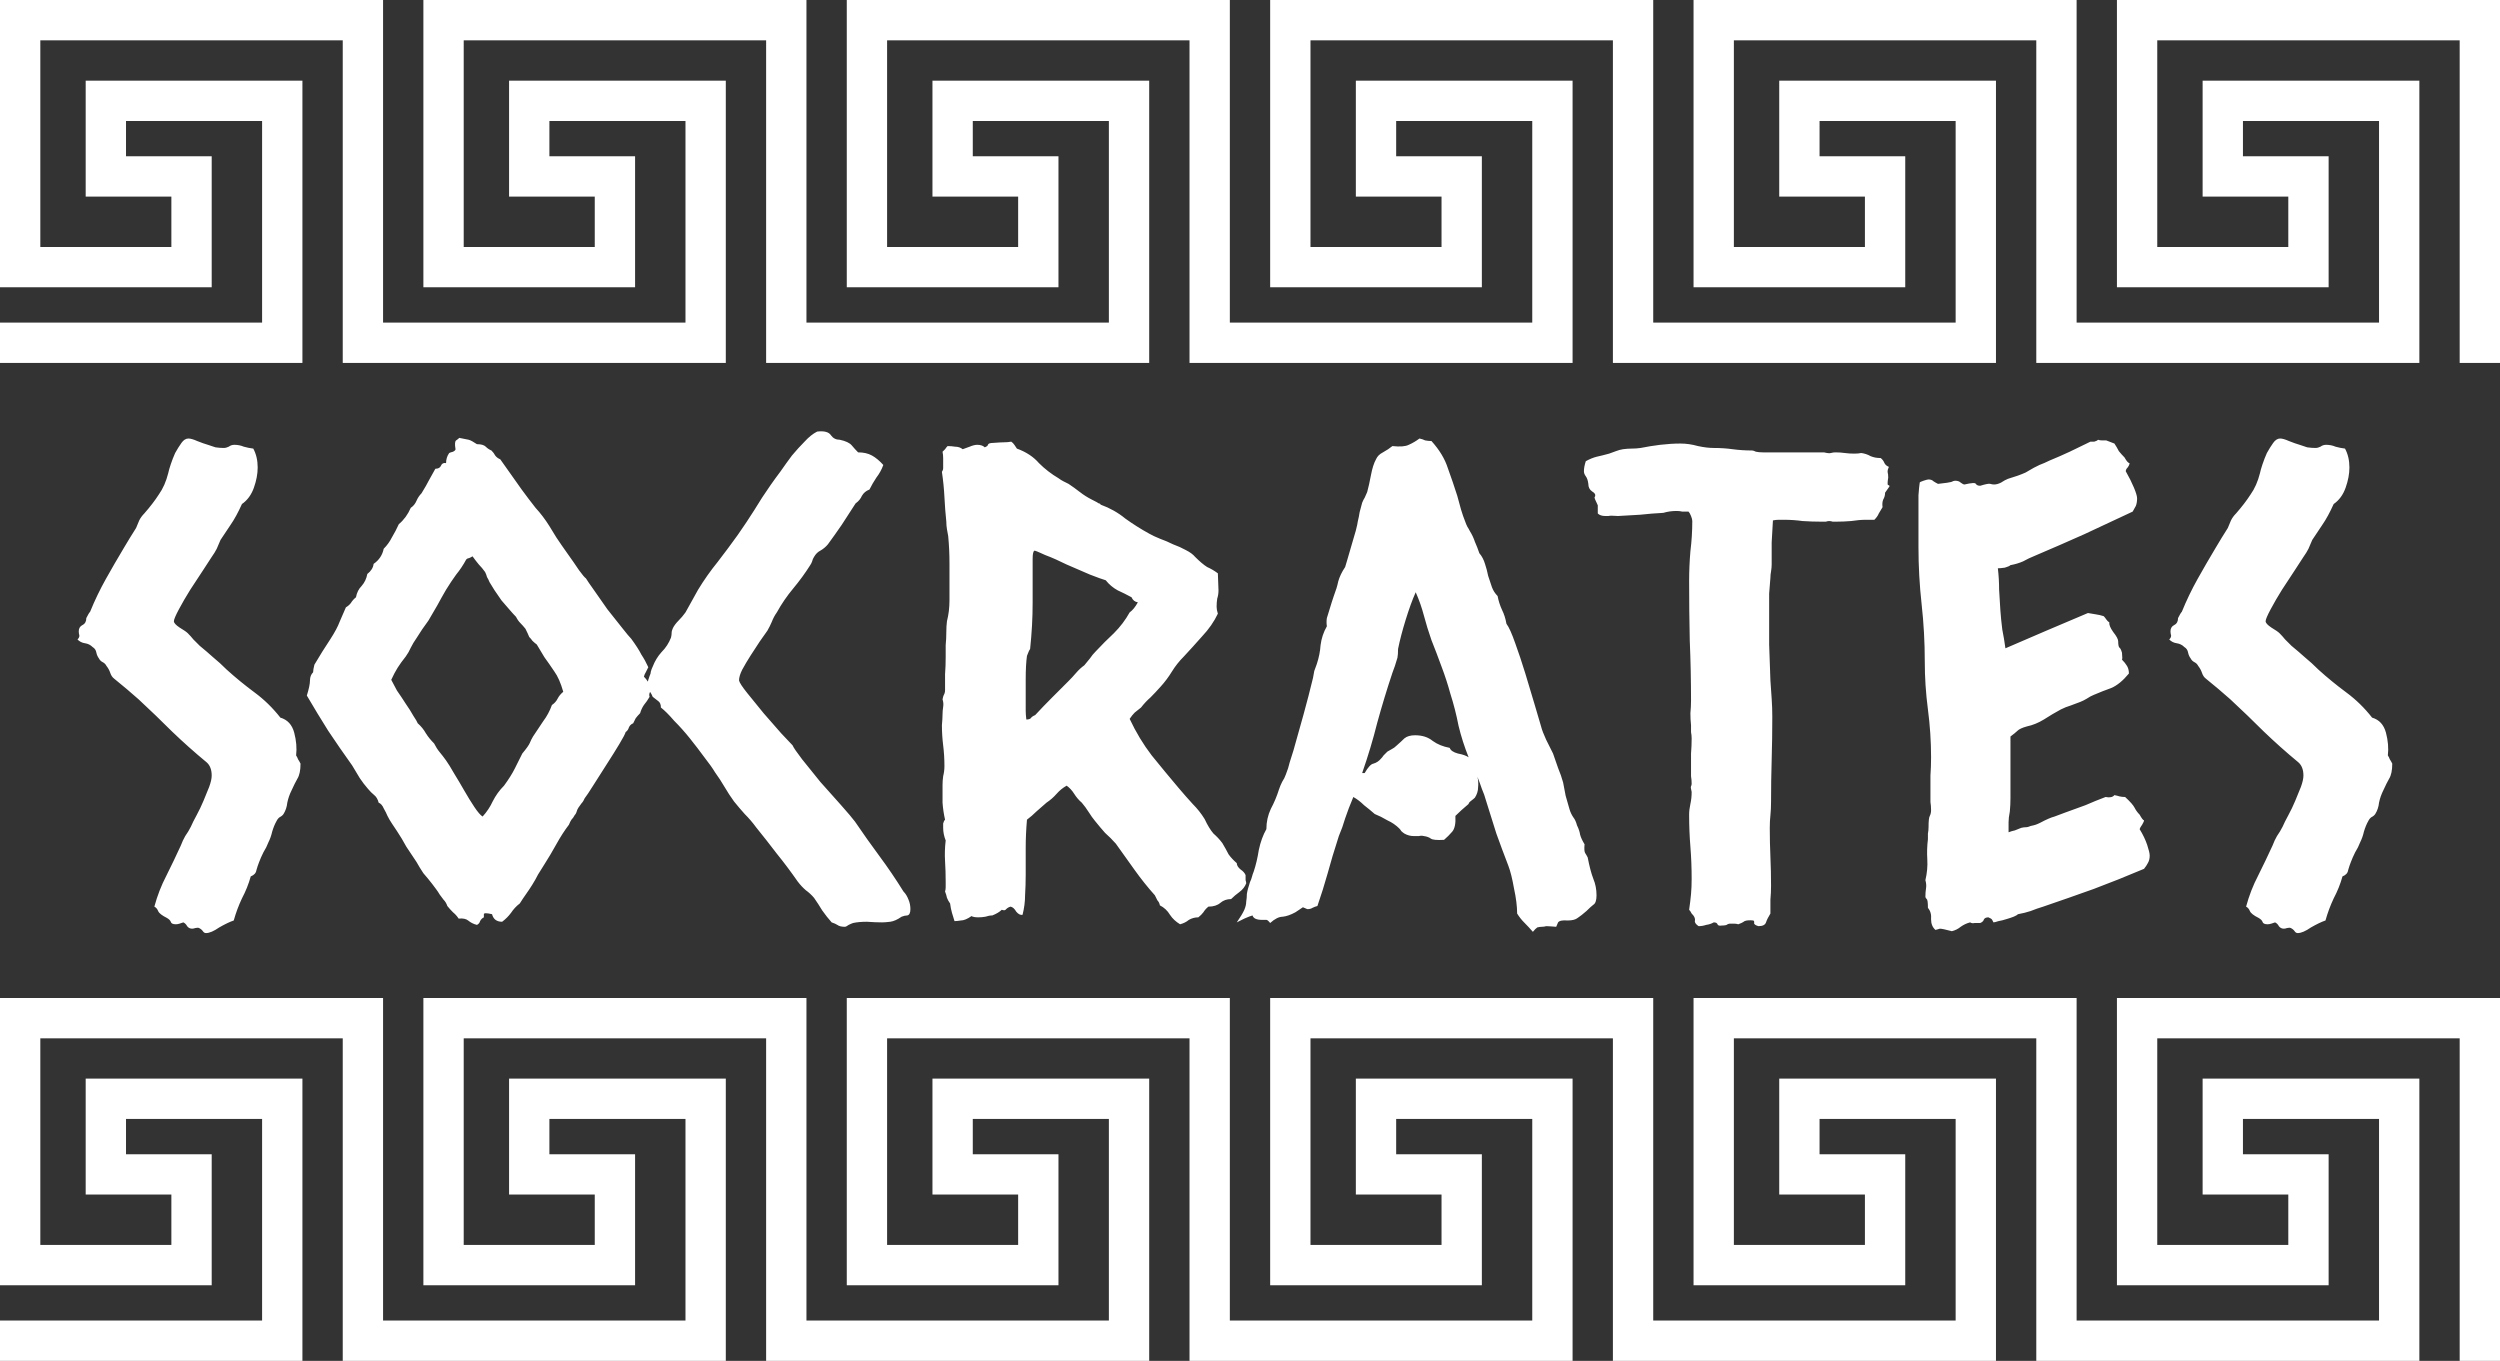 <svg width="248" height="135" viewBox="0 0 248 135" fill="none" xmlns="http://www.w3.org/2000/svg">
<rect x="0" y="0" width="248" height="135" fill="#333333" stroke="none"/>
<path fill-rule="evenodd" clip-rule="evenodd" d="M2 0H0V2V26.5V28.5H2H19H21V26.5V17.5V15.5H19H12.5V12H26V32H0V36H28H30V34V10V8H28H10.5H8.5V10V17.5V19.5H10.5H17V24.5H4V4H34V36H38H70H72V34V10V8H70H52.5H50.5V10V17.5V19.5H52.5H59V24.5H46V4H76V36H80H112H114V34V10V8H112H94.5H92.5V10V17.5V19.5H94.5H101V24.5H88V4H118V36H122H154H156V34V10V8H154H136.5H134.5V10V17.5V19.5H136.5H143V24.5H130V4H160V36H164H196H198V34V10V8H196H178.5H176.5V10V17.5V19.5H178.5H185V24.5H172V4H202V36H206H238H240V34V10V8H238H220.5H218.5V10V17.5V19.5H220.5H227V24.5H214V4H244V36H248V2V0H246H212H210V2V26.5V28.5H212H229H231V26.5V17.5V15.5H229H222.5V12H236V32H206V2V0H204H170H168V2V26.5V28.5H170H187H189V26.5V17.5V15.5H187H180.5V12H194V32H164V2V0H162H128H126V2V26.5V28.5H128H145H147V26.5V17.5V15.5H145H138.5V12H152V32H122V2V0H120H86H84V2V26.5V28.5H86H103H105V26.5V17.5V15.5H103H96.5V12H110V32H80V2V0H78H44H42V2V26.5V28.5H44H61H63V26.5V17.5V15.5H61H54.5V12H68V32H38V2V0H36H2ZM0 99H2H36H38V101V131H68V111H54.5V114.5H61H63V116.5V125.5V127.5H61H44H42V125.5V101V99H44H78H80V101V131H110V111H96.5V114.5H103H105V116.5V125.5V127.5H103H86H84V125.5V101V99H86H120H122V101V131H152V111H138.5V114.5H145H147V116.5V125.5V127.5H145H128H126V125.5V101V99H128H162H164V101V131H194V111H180.5V114.5H187H189V116.5V125.5V127.5H187H170H168V125.5V101V99H170H204H206V101V131H236V111H222.5V114.5H229H231V116.5V125.5V127.5H229H212H210V125.5V101V99H212H246H248V101V135H244V103H214V123.5H227V118.5H220.5H218.5V116.5V109V107H220.5H238H240V109V133V135H238H206H202V103H172V123.5H185V118.5H178.5H176.5V116.5V109V107H178.5H196H198V109V133V135H196H164H160V103H130V123.5H143V118.5H136.5H134.5V116.5V109V107H136.5H154H156V109V133V135H154H122H118V103H88V123.5H101V118.5H94.5H92.5V116.5V109V107H94.5H112H114V109V133V135H112H80H76V103H46V123.5H59V118.5H52.5H50.5V116.5V109V107H52.5H70H72V109V133V135H70H38H34V103H4V123.5H17V118.5H10.5H8.5V116.5V109V107H10.5H28H30V109V133V135H28H0V131H26V111H12.5V114.5H19H21V116.5V125.5V127.5H19H2H0V125.5V101V99ZM25.562 46.375C25.562 45.667 25.417 45.042 25.125 44.5C24.792 44.458 24.479 44.396 24.188 44.312C23.896 44.188 23.583 44.125 23.25 44.125C23.042 44.125 22.854 44.188 22.688 44.312C22.521 44.396 22.354 44.438 22.188 44.438C21.938 44.438 21.667 44.417 21.375 44.375L20.625 44.125C20.333 44.042 19.979 43.917 19.562 43.75C19.188 43.583 18.896 43.5 18.688 43.5C18.438 43.5 18.208 43.646 18 43.938C17.792 44.229 17.583 44.562 17.375 44.938C17.208 45.312 17.062 45.688 16.938 46.062C16.812 46.438 16.729 46.729 16.688 46.938C16.479 47.771 16.167 48.479 15.75 49.062C15.375 49.646 14.896 50.271 14.312 50.938C14.104 51.146 13.938 51.375 13.812 51.625C13.729 51.833 13.625 52.083 13.5 52.375L12.875 53.375C12.708 53.667 12.521 53.979 12.312 54.312C11.688 55.354 11.083 56.396 10.5 57.438C9.917 58.479 9.396 59.562 8.938 60.688C8.854 60.771 8.729 60.979 8.562 61.312C8.562 61.646 8.438 61.875 8.188 62C7.938 62.125 7.812 62.333 7.812 62.625C7.812 62.75 7.833 62.896 7.875 63.062C7.875 63.188 7.812 63.312 7.688 63.438C7.896 63.646 8.146 63.771 8.438 63.812C8.729 63.854 8.979 63.979 9.188 64.188C9.396 64.312 9.521 64.5 9.562 64.75C9.604 64.958 9.688 65.146 9.812 65.312C9.896 65.479 10.021 65.604 10.188 65.688C10.354 65.771 10.479 65.896 10.562 66.062C10.729 66.271 10.854 66.5 10.938 66.75C11.021 67 11.146 67.188 11.312 67.312C12.188 68.021 13 68.708 13.75 69.375C14.917 70.458 16.021 71.521 17.062 72.562C18.146 73.604 19.292 74.625 20.5 75.625C20.833 75.917 21 76.354 21 76.938C21 77.229 20.917 77.604 20.75 78.062C20.583 78.479 20.396 78.938 20.188 79.438C19.979 79.938 19.75 80.417 19.5 80.875C19.25 81.333 19.062 81.708 18.938 82C18.771 82.333 18.583 82.646 18.375 82.938C18.208 83.229 18.062 83.542 17.938 83.875C17.479 84.875 17 85.875 16.5 86.875C16 87.833 15.604 88.854 15.312 89.938C15.479 90.021 15.604 90.167 15.688 90.375C15.771 90.583 16.062 90.812 16.562 91.062C16.771 91.188 16.896 91.312 16.938 91.438C16.979 91.604 17.146 91.688 17.438 91.688C17.562 91.688 17.688 91.667 17.812 91.625L18.188 91.5C18.354 91.583 18.479 91.708 18.562 91.875C18.688 92.042 18.854 92.125 19.062 92.125C19.146 92.125 19.25 92.104 19.375 92.062C19.542 92.021 19.667 92.021 19.75 92.062C19.917 92.146 20.042 92.25 20.125 92.375C20.208 92.5 20.312 92.562 20.438 92.562C20.771 92.562 21.208 92.375 21.75 92C22.333 91.667 22.812 91.438 23.188 91.312C23.396 90.562 23.667 89.833 24 89.125C24.375 88.417 24.667 87.688 24.875 86.938C25.208 86.812 25.396 86.604 25.438 86.312C25.521 86.021 25.604 85.771 25.688 85.562C25.812 85.229 25.958 84.896 26.125 84.562C26.333 84.229 26.5 83.896 26.625 83.562C26.792 83.229 26.917 82.875 27 82.5C27.125 82.083 27.271 81.729 27.438 81.438C27.521 81.271 27.625 81.146 27.75 81.062C27.917 80.979 28.042 80.875 28.125 80.75C28.333 80.417 28.458 80.042 28.5 79.625C28.583 79.208 28.729 78.792 28.938 78.375C29.146 77.917 29.333 77.542 29.5 77.25C29.708 76.917 29.812 76.417 29.812 75.75C29.729 75.583 29.646 75.438 29.562 75.312C29.521 75.188 29.458 75.062 29.375 74.938C29.458 74.229 29.396 73.479 29.188 72.688C28.979 71.896 28.521 71.396 27.812 71.188C27.062 70.229 26.208 69.396 25.25 68.688C24.292 67.979 23.375 67.229 22.5 66.438C22.042 65.979 21.583 65.562 21.125 65.188C20.708 64.812 20.271 64.438 19.812 64.062L19.188 63.438C19.021 63.229 18.833 63.021 18.625 62.812C18.5 62.688 18.229 62.5 17.812 62.25C17.438 62 17.25 61.792 17.25 61.625C17.25 61.458 17.417 61.062 17.75 60.438C18.083 59.812 18.458 59.167 18.875 58.5C19.333 57.792 19.771 57.125 20.188 56.5C20.604 55.875 20.875 55.458 21 55.25C21.208 54.958 21.375 54.688 21.5 54.438L21.875 53.562L22.875 52.062C23.25 51.521 23.625 50.833 24 50C24.542 49.625 24.938 49.083 25.188 48.375C25.438 47.667 25.562 47 25.562 46.375ZM63.875 67.125C63.917 66.958 63.979 66.812 64.062 66.688L64.312 66.188C64.104 65.729 63.875 65.312 63.625 64.938C63.417 64.521 63.083 64 62.625 63.375C62.458 63.208 62.146 62.833 61.688 62.25C61.229 61.667 60.75 61.062 60.25 60.438C59.792 59.771 59.354 59.146 58.938 58.562C58.521 57.979 58.25 57.583 58.125 57.375C58 57.292 57.771 57.021 57.438 56.562C57.104 56.062 56.729 55.521 56.312 54.938C55.896 54.354 55.521 53.812 55.188 53.312C54.854 52.771 54.625 52.396 54.5 52.188C54.083 51.521 53.625 50.917 53.125 50.375C52.667 49.792 52.208 49.188 51.75 48.562C51.417 48.104 51.062 47.604 50.688 47.062C50.312 46.521 49.958 46.021 49.625 45.562C49.417 45.479 49.25 45.354 49.125 45.188C49.042 45.021 48.917 44.854 48.75 44.688C48.542 44.604 48.354 44.479 48.188 44.312C48.021 44.146 47.729 44.062 47.312 44.062C46.938 43.812 46.667 43.667 46.5 43.625C46.333 43.583 46.021 43.521 45.562 43.438C45.479 43.521 45.375 43.604 45.25 43.688C45.125 43.771 45.104 44.062 45.188 44.562C45.188 44.646 45.104 44.729 44.938 44.812C44.771 44.854 44.646 44.896 44.562 44.938C44.354 45.229 44.25 45.562 44.25 45.938C44 45.896 43.833 45.979 43.75 46.188C43.667 46.396 43.479 46.5 43.188 46.5L42.562 47.625C42.396 47.958 42.146 48.396 41.812 48.938C41.604 49.146 41.438 49.396 41.312 49.688C41.188 49.979 41 50.208 40.75 50.375C40.458 51.042 40.062 51.583 39.562 52C39.354 52.458 39.125 52.896 38.875 53.312C38.667 53.729 38.396 54.104 38.062 54.438C37.938 55.062 37.604 55.562 37.062 55.938C37.021 56.312 36.812 56.646 36.438 56.938C36.354 57.396 36.167 57.792 35.875 58.125C35.583 58.417 35.396 58.792 35.312 59.25C35.104 59.417 34.938 59.604 34.812 59.812C34.688 59.979 34.521 60.125 34.312 60.25C34.104 60.75 33.896 61.229 33.688 61.688C33.521 62.146 33.208 62.729 32.75 63.438C32.25 64.188 31.729 65.021 31.188 65.938C31.104 66.271 31.062 66.521 31.062 66.688C30.854 66.896 30.75 67.167 30.75 67.5C30.75 67.833 30.646 68.333 30.438 69C31.146 70.208 31.854 71.375 32.562 72.5C33.312 73.625 34.104 74.771 34.938 75.938L35.688 77.188C35.938 77.562 36.208 77.917 36.5 78.25C36.708 78.5 36.917 78.708 37.125 78.875C37.333 79.042 37.479 79.292 37.562 79.625C37.771 79.708 37.938 79.896 38.062 80.188C38.229 80.479 38.354 80.729 38.438 80.938C38.562 81.188 38.708 81.438 38.875 81.688L39.375 82.438C39.708 82.938 40.021 83.458 40.312 84L41.312 85.5C41.521 85.875 41.75 86.25 42 86.625C42.292 86.958 42.583 87.312 42.875 87.688L43.25 88.188C43.375 88.354 43.5 88.542 43.625 88.75L44 89.25C44.167 89.417 44.292 89.625 44.375 89.875C44.542 90.083 44.729 90.292 44.938 90.5C45.146 90.667 45.333 90.875 45.5 91.125C45.917 91.083 46.229 91.146 46.438 91.312C46.688 91.521 46.979 91.667 47.312 91.75C47.479 91.667 47.583 91.542 47.625 91.375C47.708 91.208 47.833 91.083 48 91V90.688C48 90.562 48.271 90.562 48.812 90.688C48.938 91.188 49.271 91.438 49.812 91.438C50.146 91.188 50.438 90.896 50.688 90.562C50.938 90.188 51.229 89.875 51.562 89.625C51.771 89.292 51.979 88.979 52.188 88.688C52.396 88.396 52.604 88.083 52.812 87.75C53.021 87.417 53.208 87.083 53.375 86.75L54 85.75C54.375 85.167 54.771 84.5 55.188 83.75C55.604 83 56.021 82.354 56.438 81.812C56.521 81.604 56.604 81.438 56.688 81.312C56.812 81.188 56.917 81.042 57 80.875C57.083 80.792 57.146 80.688 57.188 80.562C57.229 80.396 57.292 80.25 57.375 80.125C57.5 79.958 57.604 79.812 57.688 79.688C57.812 79.562 57.917 79.396 58 79.188C58.167 78.979 58.458 78.542 58.875 77.875C59.292 77.208 59.729 76.521 60.188 75.812C60.646 75.104 61.062 74.438 61.438 73.812C61.812 73.188 62.021 72.792 62.062 72.625C62.229 72.5 62.333 72.354 62.375 72.188C62.458 71.979 62.604 71.833 62.812 71.75L63.062 71.25C63.188 71.083 63.333 70.917 63.5 70.75C63.583 70.458 63.708 70.188 63.875 69.938C64.083 69.688 64.271 69.417 64.438 69.125C64.396 69 64.396 68.875 64.438 68.75C64.457 68.711 64.474 68.672 64.489 68.634C64.591 68.782 64.678 68.946 64.75 69.125C64.958 69.292 65.146 69.438 65.312 69.562C65.479 69.688 65.562 69.896 65.562 70.188C65.938 70.479 66.375 70.917 66.875 71.5C67.417 72.042 67.938 72.625 68.438 73.25C68.938 73.875 69.417 74.5 69.875 75.125C70.333 75.708 70.688 76.208 70.938 76.625C71.271 77.083 71.583 77.562 71.875 78.062C72.167 78.562 72.479 79.042 72.812 79.5C73.146 79.917 73.5 80.333 73.875 80.75C74.292 81.167 74.667 81.604 75 82.062C75.708 82.938 76.396 83.812 77.062 84.688C77.771 85.562 78.458 86.479 79.125 87.438C79.375 87.771 79.646 88.062 79.938 88.312C80.229 88.521 80.5 88.771 80.75 89.062C81.042 89.479 81.312 89.896 81.562 90.312C81.854 90.729 82.167 91.125 82.5 91.5C82.75 91.583 82.938 91.667 83.062 91.75C83.229 91.875 83.479 91.938 83.812 91.938C83.896 91.938 84.021 91.875 84.188 91.75C84.354 91.667 84.5 91.604 84.625 91.562C85 91.479 85.458 91.438 86 91.438C86.542 91.479 87.042 91.5 87.5 91.5C87.708 91.5 87.979 91.479 88.312 91.438C88.646 91.396 89.021 91.229 89.438 90.938C89.646 90.854 89.833 90.812 90 90.812C90.208 90.771 90.312 90.562 90.312 90.188C90.312 89.854 90.25 89.542 90.125 89.25C90 88.917 89.833 88.646 89.625 88.438C88.875 87.229 88.083 86.062 87.25 84.938C86.417 83.812 85.604 82.667 84.812 81.5C84.562 81.167 84.104 80.625 83.438 79.875C82.771 79.125 82.083 78.354 81.375 77.562C80.708 76.729 80.104 75.979 79.562 75.312C79.021 74.604 78.708 74.146 78.625 73.938C78.458 73.771 78.083 73.375 77.5 72.75C76.958 72.125 76.375 71.458 75.75 70.75C75.167 70.042 74.625 69.375 74.125 68.75C73.625 68.125 73.354 67.708 73.312 67.5C73.312 67.208 73.417 66.854 73.625 66.438C73.875 65.979 74.146 65.521 74.438 65.062C74.771 64.562 75.083 64.083 75.375 63.625C75.708 63.167 75.958 62.812 76.125 62.562C76.292 62.271 76.438 61.979 76.562 61.688C76.688 61.354 76.854 61.042 77.062 60.75C77.521 59.917 78.062 59.125 78.688 58.375C79.312 57.625 79.875 56.854 80.375 56.062C80.458 55.938 80.521 55.812 80.562 55.688C80.604 55.521 80.667 55.375 80.75 55.25C80.917 54.958 81.125 54.75 81.375 54.625C81.667 54.458 81.917 54.25 82.125 54C82.583 53.375 83.042 52.729 83.5 52.062L84.875 49.938C85.167 49.729 85.375 49.479 85.5 49.188C85.667 48.896 85.917 48.688 86.25 48.562C86.458 48.146 86.688 47.75 86.938 47.375C87.229 47 87.458 46.583 87.625 46.125C87.25 45.708 86.875 45.396 86.5 45.188C86.125 44.979 85.667 44.875 85.125 44.875C84.917 44.667 84.708 44.438 84.5 44.188C84.292 43.938 83.896 43.75 83.312 43.625C82.938 43.625 82.646 43.479 82.438 43.188C82.229 42.854 81.771 42.729 81.062 42.812C80.646 43.021 80.229 43.354 79.812 43.812C79.396 44.229 78.979 44.688 78.562 45.188C78.188 45.688 77.812 46.208 77.438 46.75C77.062 47.25 76.729 47.708 76.438 48.125C75.854 48.958 75.312 49.792 74.812 50.625C74.312 51.417 73.771 52.229 73.188 53.062C72.562 53.938 71.896 54.833 71.188 55.75C70.479 56.625 69.833 57.542 69.25 58.5L68.625 59.625L68 60.75C67.792 61.042 67.562 61.312 67.312 61.562C67.062 61.812 66.875 62.062 66.75 62.312C66.667 62.479 66.625 62.646 66.625 62.812C66.625 62.938 66.604 63.083 66.562 63.25C66.354 63.792 66.042 64.271 65.625 64.688C65.25 65.104 64.958 65.583 64.75 66.125C64.667 66.292 64.604 66.458 64.562 66.625C64.562 66.75 64.521 66.896 64.438 67.062L64.312 67.438C64.294 67.493 64.279 67.553 64.269 67.617C64.154 67.437 64.023 67.273 63.875 67.125ZM51.062 76.25C50.812 76.75 50.458 77.312 50 77.938C49.542 78.396 49.167 78.917 48.875 79.5C48.625 80.042 48.292 80.542 47.875 81C47.667 80.875 47.396 80.562 47.062 80.062C46.729 79.562 46.396 79.021 46.062 78.438C45.729 77.854 45.396 77.292 45.062 76.75C44.729 76.167 44.458 75.729 44.25 75.438C44.042 75.146 43.833 74.875 43.625 74.625C43.417 74.375 43.229 74.083 43.062 73.75C42.729 73.417 42.458 73.083 42.25 72.75C42.042 72.375 41.771 72.042 41.438 71.75C41.396 71.625 41.25 71.375 41 71C40.792 70.625 40.542 70.229 40.25 69.812C39.958 69.354 39.667 68.917 39.375 68.5C39.125 68.042 38.938 67.688 38.812 67.438C39.021 66.979 39.229 66.583 39.438 66.25C39.646 65.917 39.917 65.542 40.25 65.125C40.458 64.833 40.625 64.542 40.75 64.25C40.917 63.917 41.104 63.604 41.312 63.312C41.521 62.979 41.708 62.688 41.875 62.438L42.5 61.562L43.375 60.062C43.667 59.521 43.958 59 44.25 58.5C44.583 57.958 44.917 57.458 45.25 57C45.625 56.542 45.958 56.042 46.25 55.5C46.333 55.417 46.417 55.375 46.5 55.375C46.625 55.333 46.75 55.271 46.875 55.188C47.083 55.479 47.292 55.75 47.5 56C47.708 56.208 47.917 56.458 48.125 56.75C48.208 56.917 48.271 57.083 48.312 57.25C48.396 57.375 48.479 57.542 48.562 57.75C48.688 57.958 48.854 58.229 49.062 58.562C49.271 58.854 49.5 59.188 49.75 59.562C50.042 59.896 50.312 60.208 50.562 60.5C50.812 60.792 51.021 61.021 51.188 61.188C51.312 61.438 51.458 61.646 51.625 61.812C51.792 61.979 51.958 62.167 52.125 62.375C52.292 62.708 52.417 62.979 52.5 63.188C52.625 63.312 52.729 63.438 52.812 63.562C52.938 63.688 53.083 63.812 53.25 63.938L53.625 64.562L54 65.188C54.333 65.646 54.667 66.125 55 66.625C55.333 67.083 55.625 67.75 55.875 68.625C55.625 68.833 55.438 69.062 55.312 69.312C55.188 69.562 55 69.771 54.75 69.938C54.542 70.521 54.25 71.062 53.875 71.562L52.875 73.062C52.75 73.271 52.646 73.479 52.562 73.688C52.479 73.896 52.229 74.25 51.812 74.75L51.062 76.25ZM119.25 63.125C119.917 62.417 120.438 61.667 120.812 60.875C120.729 60.625 120.688 60.396 120.688 60.188C120.688 59.896 120.708 59.625 120.75 59.375C120.833 59.125 120.875 58.854 120.875 58.562L120.812 56.875C120.479 56.625 120.125 56.417 119.75 56.25C119.417 56.042 119.021 55.708 118.562 55.25C118.354 55 118.042 54.771 117.625 54.562C117.25 54.354 116.833 54.167 116.375 54C115.958 53.792 115.521 53.604 115.062 53.438C114.646 53.271 114.292 53.104 114 52.938C113.167 52.479 112.375 51.979 111.625 51.438C110.917 50.854 110.104 50.396 109.188 50.062C109.146 49.979 109.083 49.938 109 49.938C108.958 49.896 108.729 49.771 108.312 49.562C107.896 49.354 107.5 49.104 107.125 48.812C106.75 48.521 106.375 48.25 106 48L105.5 47.75C105.333 47.667 105.167 47.562 105 47.438C104.292 47.021 103.646 46.521 103.062 45.938C102.521 45.312 101.792 44.833 100.875 44.5L100.625 44.125C100.542 44 100.438 43.896 100.312 43.812C100.104 43.854 99.875 43.875 99.625 43.875C99.417 43.875 99.042 43.896 98.5 43.938C98.208 43.938 98.042 44 98 44.125C98 44.208 97.896 44.292 97.688 44.375C97.521 44.208 97.271 44.125 96.938 44.125C96.729 44.125 96.479 44.188 96.188 44.312C95.938 44.396 95.708 44.479 95.5 44.562C95.292 44.396 95.042 44.312 94.75 44.312C94.5 44.271 94.25 44.25 94 44.25C93.917 44.333 93.833 44.438 93.75 44.562L93.5 44.812C93.542 45.021 93.562 45.229 93.562 45.438V46V46.438C93.562 46.562 93.521 46.688 93.438 46.812C93.562 47.646 93.646 48.479 93.688 49.312C93.729 50.146 93.792 50.958 93.875 51.75C93.875 52 93.896 52.25 93.938 52.5C93.979 52.75 94.021 52.979 94.062 53.188C94.146 54.062 94.188 54.958 94.188 55.875V58.5V59.562C94.188 59.896 94.167 60.25 94.125 60.625C94.083 60.958 94.021 61.292 93.938 61.625C93.896 61.958 93.875 62.312 93.875 62.688C93.875 63.146 93.854 63.583 93.812 64V65.188C93.812 65.771 93.792 66.333 93.75 66.875V68.438C93.75 68.646 93.708 68.812 93.625 68.938C93.583 69.021 93.542 69.167 93.5 69.375C93.583 69.625 93.604 69.875 93.562 70.125C93.521 70.375 93.5 70.625 93.5 70.875C93.5 71.125 93.479 71.479 93.438 71.938C93.438 72.604 93.479 73.271 93.562 73.938C93.646 74.604 93.688 75.292 93.688 76C93.688 76.333 93.646 76.667 93.562 77C93.521 77.292 93.5 77.583 93.5 77.875V79.625C93.542 80.208 93.625 80.771 93.75 81.312C93.667 81.396 93.604 81.521 93.562 81.688V82.125C93.562 82.333 93.583 82.542 93.625 82.75C93.667 82.958 93.729 83.167 93.812 83.375C93.729 84.083 93.708 84.771 93.75 85.438C93.792 86.104 93.812 86.792 93.812 87.5V88C93.812 88.167 93.792 88.312 93.75 88.438C93.833 88.646 93.896 88.854 93.938 89.062C94.021 89.271 94.125 89.458 94.25 89.625C94.292 89.958 94.354 90.271 94.438 90.562C94.521 90.812 94.604 91.083 94.688 91.375C94.854 91.375 95.062 91.354 95.312 91.312C95.604 91.312 95.958 91.167 96.375 90.875C96.5 90.958 96.729 91 97.062 91C97.271 91 97.5 90.979 97.75 90.938C98 90.854 98.229 90.812 98.438 90.812C98.854 90.646 99.167 90.458 99.375 90.25C99.583 90.333 99.729 90.312 99.812 90.188C99.938 90.062 100.083 89.979 100.25 89.938C100.458 89.979 100.646 90.146 100.812 90.438C101.021 90.688 101.229 90.792 101.438 90.75C101.604 90.083 101.688 89.438 101.688 88.812C101.729 88.146 101.75 87.458 101.75 86.75V84.125C101.75 83.208 101.792 82.271 101.875 81.312C102.208 81.062 102.521 80.792 102.812 80.5L103.812 79.625C104.188 79.375 104.521 79.083 104.812 78.75C105.104 78.417 105.438 78.146 105.812 77.938C106.104 78.146 106.354 78.417 106.562 78.75C106.771 79.083 107.021 79.375 107.312 79.625C107.562 79.917 107.792 80.229 108 80.562C108.208 80.896 108.417 81.188 108.625 81.438C108.958 81.854 109.292 82.25 109.625 82.625C110 82.958 110.354 83.312 110.688 83.688L112.562 86.312C113.188 87.188 113.854 88.021 114.562 88.812L114.812 89.312C114.938 89.438 115.021 89.604 115.062 89.812C115.479 90.021 115.812 90.333 116.062 90.75C116.312 91.125 116.646 91.438 117.062 91.688C117.396 91.604 117.688 91.458 117.938 91.25C118.229 91.083 118.542 91 118.875 91C119.083 90.833 119.25 90.667 119.375 90.5C119.5 90.292 119.667 90.104 119.875 89.938C120.375 89.938 120.771 89.812 121.062 89.562C121.354 89.312 121.708 89.188 122.125 89.188C122.375 88.938 122.646 88.708 122.938 88.5C123.271 88.25 123.5 87.958 123.625 87.625C123.625 87.542 123.604 87.438 123.562 87.312V86.812C123.479 86.604 123.312 86.417 123.062 86.25C122.812 86.042 122.688 85.833 122.688 85.625C122.354 85.333 122.083 85.042 121.875 84.75C121.708 84.417 121.5 84.042 121.25 83.625C121 83.292 120.708 82.979 120.375 82.688C120.083 82.354 119.792 81.875 119.5 81.25C119.167 80.708 118.771 80.208 118.312 79.75C117.854 79.25 117.396 78.729 116.938 78.188C116.021 77.104 115.125 76.021 114.25 74.938C113.417 73.854 112.688 72.646 112.062 71.312C112.229 71.062 112.396 70.854 112.562 70.688L113.188 70.188C113.479 69.812 113.792 69.479 114.125 69.188C114.458 68.854 114.792 68.5 115.125 68.125C115.542 67.667 115.917 67.167 116.25 66.625C116.583 66.083 116.979 65.583 117.438 65.125C118.021 64.5 118.625 63.833 119.25 63.125ZM110.875 58.562C111.333 58.771 111.792 59 112.25 59.25C112.375 59.542 112.583 59.708 112.875 59.75C112.625 60.208 112.354 60.542 112.062 60.75C111.646 61.5 111.125 62.188 110.5 62.812C109.875 63.396 109.271 64 108.688 64.625C108.479 64.833 108.292 65.062 108.125 65.312C107.958 65.521 107.771 65.75 107.562 66C107.271 66.208 107 66.458 106.75 66.75C106.5 67.042 106.25 67.312 106 67.562L104.312 69.25C103.771 69.792 103.229 70.354 102.688 70.938C102.479 71.021 102.333 71.125 102.25 71.25C102.167 71.333 102.021 71.375 101.812 71.375C101.771 71.042 101.75 70.75 101.75 70.5V69.688V67.375C101.75 66.417 101.792 65.646 101.875 65.062C101.917 64.938 101.958 64.833 102 64.75C102.042 64.625 102.104 64.5 102.188 64.375C102.271 63.583 102.333 62.812 102.375 62.062C102.417 61.312 102.438 60.542 102.438 59.75V58.75V57.062V55.438C102.438 54.938 102.5 54.667 102.625 54.625C102.708 54.625 103.062 54.771 103.688 55.062C104.354 55.312 105.062 55.625 105.812 56C106.604 56.333 107.375 56.667 108.125 57C108.875 57.292 109.396 57.479 109.688 57.562C110.021 57.979 110.417 58.312 110.875 58.562ZM128.875 90.25L129.25 90L129.688 90.188C129.896 90.188 130.062 90.146 130.188 90.062C130.354 89.979 130.521 89.917 130.688 89.875C131.062 88.792 131.396 87.729 131.688 86.688C131.979 85.604 132.354 84.354 132.812 82.938C133.062 82.354 133.271 81.771 133.438 81.188C133.646 80.562 133.917 79.854 134.25 79.062C134.625 79.271 134.979 79.542 135.312 79.875C135.688 80.167 136.042 80.458 136.375 80.75C136.792 80.917 137.208 81.125 137.625 81.375C138.083 81.583 138.479 81.854 138.812 82.188C138.896 82.271 138.958 82.354 139 82.438C139.083 82.521 139.188 82.604 139.312 82.688C139.604 82.854 139.917 82.938 140.25 82.938H140.75C140.917 82.896 141.083 82.896 141.25 82.938C141.542 82.979 141.771 83.062 141.938 83.188C142.104 83.312 142.542 83.354 143.25 83.312C143.542 83.062 143.812 82.792 144.062 82.5C144.312 82.208 144.417 81.688 144.375 80.938C144.75 80.562 145.188 80.167 145.688 79.75C145.688 79.667 145.771 79.562 145.938 79.438C146.104 79.312 146.229 79.208 146.312 79.125C146.521 78.792 146.625 78.458 146.625 78.125C146.667 77.75 146.646 77.396 146.562 77.062C146.729 77.479 146.875 77.875 147 78.25C147.167 78.625 147.312 79.042 147.438 79.5C147.771 80.583 148.104 81.646 148.438 82.688C148.812 83.729 149.208 84.792 149.625 85.875C149.833 86.417 150.021 87.167 150.188 88.125C150.396 89.083 150.5 89.917 150.5 90.625C150.708 90.958 150.938 91.25 151.188 91.5C151.479 91.792 151.771 92.104 152.062 92.438C152.229 92.229 152.375 92.083 152.5 92C152.667 91.958 152.812 91.938 152.938 91.938C153.104 91.938 153.25 91.917 153.375 91.875C153.542 91.875 153.875 91.896 154.375 91.938C154.417 91.854 154.479 91.708 154.562 91.5C154.688 91.333 155 91.271 155.5 91.312C155.958 91.312 156.292 91.229 156.5 91.062C156.75 90.896 157.042 90.667 157.375 90.375C157.667 90.083 157.896 89.875 158.062 89.75C158.271 89.625 158.375 89.312 158.375 88.812C158.375 88.229 158.271 87.688 158.062 87.188C157.854 86.646 157.667 85.938 157.5 85.062C157.417 84.896 157.333 84.75 157.25 84.625C157.167 84.5 157.146 84.208 157.188 83.75C156.979 83.417 156.833 83.104 156.75 82.812C156.708 82.521 156.604 82.208 156.438 81.875C156.354 81.542 156.229 81.271 156.062 81.062C155.896 80.812 155.771 80.542 155.688 80.25C155.562 79.792 155.438 79.354 155.312 78.938C155.229 78.521 155.146 78.083 155.062 77.625C154.938 77.167 154.771 76.688 154.562 76.188C154.396 75.688 154.229 75.208 154.062 74.75L153.375 73.375C153.125 72.833 152.958 72.396 152.875 72.062C152.75 71.646 152.542 70.938 152.25 69.938C151.958 68.938 151.646 67.896 151.312 66.812C150.979 65.729 150.646 64.729 150.312 63.812C149.979 62.854 149.688 62.208 149.438 61.875C149.354 61.375 149.208 60.917 149 60.5C148.792 60.042 148.646 59.583 148.562 59.125C148.312 58.875 148.125 58.583 148 58.25L147.625 57.125C147.542 56.708 147.438 56.312 147.312 55.938C147.188 55.521 147 55.167 146.75 54.875C146.625 54.5 146.479 54.125 146.312 53.75C146.188 53.375 146.021 53.021 145.812 52.688C145.729 52.521 145.646 52.375 145.562 52.25C145.479 52.083 145.417 51.938 145.375 51.812C145.208 51.396 145.062 50.979 144.938 50.562L144.562 49.188C144.271 48.271 143.958 47.354 143.625 46.438C143.333 45.521 142.792 44.625 142 43.75C141.792 43.75 141.583 43.729 141.375 43.688C141.208 43.604 141.021 43.542 140.812 43.5C140.479 43.75 140.125 43.958 139.75 44.125C139.417 44.292 138.875 44.333 138.125 44.25C137.875 44.458 137.562 44.667 137.188 44.875C136.854 45.042 136.625 45.271 136.5 45.562C136.292 45.938 136.125 46.458 136 47.125C135.875 47.792 135.75 48.354 135.625 48.812C135.542 49.021 135.458 49.208 135.375 49.375C135.292 49.5 135.208 49.667 135.125 49.875C135.042 50.208 134.958 50.521 134.875 50.812C134.833 51.104 134.771 51.417 134.688 51.75C134.688 51.833 134.625 52.125 134.5 52.625C134.375 53.083 134.229 53.583 134.062 54.125C133.896 54.667 133.75 55.167 133.625 55.625L133.438 56.25C133.104 56.75 132.875 57.229 132.75 57.688C132.667 58.104 132.521 58.583 132.312 59.125L132.125 59.688C132.042 59.938 131.958 60.208 131.875 60.5C131.792 60.792 131.708 61.062 131.625 61.312C131.583 61.562 131.583 61.833 131.625 62.125C131.292 62.708 131.083 63.333 131 64C130.958 64.625 130.833 65.25 130.625 65.875C130.542 66.083 130.458 66.312 130.375 66.562C130.333 66.812 130.292 67.042 130.25 67.25C129.958 68.458 129.646 69.667 129.312 70.875C128.979 72.042 128.646 73.229 128.312 74.438C128.188 74.812 128.062 75.208 127.938 75.625C127.854 76 127.729 76.396 127.562 76.812C127.479 77.062 127.354 77.312 127.188 77.562C127.062 77.812 126.958 78.062 126.875 78.312C126.667 78.979 126.396 79.625 126.062 80.25C125.771 80.875 125.625 81.542 125.625 82.25C125.292 82.833 125.042 83.521 124.875 84.312C124.75 85.104 124.583 85.812 124.375 86.438C124.292 86.646 124.229 86.833 124.188 87C124.146 87.167 124.083 87.333 124 87.5C123.833 88 123.729 88.396 123.688 88.688C123.688 88.938 123.667 89.188 123.625 89.438C123.625 89.688 123.562 89.958 123.438 90.25C123.312 90.542 123.062 90.958 122.688 91.5L123.438 91.125C123.812 90.958 124.083 90.854 124.25 90.812C124.333 91.104 124.646 91.25 125.188 91.25H125.625C125.708 91.25 125.833 91.354 126 91.562C126.458 91.146 126.875 90.938 127.25 90.938C127.625 90.896 128.042 90.75 128.5 90.5L128.875 90.25ZM136.25 75.75C136 75.792 135.708 76.104 135.375 76.688H135.125C135.708 75.021 136.208 73.354 136.625 71.688C137.083 70.021 137.583 68.375 138.125 66.75C138.208 66.5 138.292 66.271 138.375 66.062C138.458 65.812 138.542 65.542 138.625 65.25C138.667 65.042 138.688 64.75 138.688 64.375C138.854 63.542 139.104 62.583 139.438 61.5C139.771 60.417 140.104 59.5 140.438 58.75C140.771 59.5 141.042 60.271 141.25 61.062C141.458 61.854 141.708 62.667 142 63.5C142.333 64.333 142.667 65.208 143 66.125C143.333 67 143.625 67.896 143.875 68.812C144.208 69.854 144.479 70.917 144.688 72C144.938 73.042 145.271 74.083 145.688 75.125C145.438 74.958 145.083 74.833 144.625 74.75C144.167 74.625 143.896 74.438 143.812 74.188C143.146 74.062 142.583 73.833 142.125 73.5C141.667 73.125 141.083 72.938 140.375 72.938C139.917 72.938 139.562 73.042 139.312 73.25C139.104 73.458 138.833 73.708 138.5 74C138.375 74.125 138.229 74.229 138.062 74.312C137.896 74.396 137.75 74.479 137.625 74.562L137.25 74.938C137.167 75.062 137.083 75.167 137 75.25C136.792 75.5 136.542 75.667 136.25 75.75ZM187.25 46.812C187.25 46.646 187.292 46.479 187.375 46.312C187.167 46.229 187.021 46.104 186.938 45.938C186.854 45.729 186.729 45.562 186.562 45.438C186.188 45.438 185.854 45.375 185.562 45.25C185.271 45.083 184.958 44.979 184.625 44.938C184.458 44.979 184.229 45 183.938 45C183.604 45 183.292 44.979 183 44.938C182.708 44.896 182.396 44.875 182.062 44.875C181.938 44.875 181.792 44.896 181.625 44.938C181.5 44.979 181.271 44.958 180.938 44.875H174.875C174.625 44.875 174.396 44.854 174.188 44.812C174.021 44.729 173.896 44.688 173.812 44.688C173.146 44.688 172.5 44.646 171.875 44.562C171.292 44.479 170.667 44.438 170 44.438C169.542 44.438 169.021 44.375 168.438 44.25C167.854 44.083 167.271 44 166.688 44C166.062 44 165.396 44.042 164.688 44.125C164.021 44.208 163.375 44.312 162.75 44.438C162.458 44.479 162.167 44.5 161.875 44.5C161.583 44.5 161.292 44.521 161 44.562C160.75 44.604 160.521 44.667 160.312 44.75C160.104 44.833 159.875 44.917 159.625 45C159.167 45.125 158.75 45.229 158.375 45.312C158.042 45.396 157.688 45.542 157.312 45.75C157.188 46.125 157.125 46.458 157.125 46.75C157.125 46.917 157.188 47.083 157.312 47.25C157.438 47.417 157.521 47.667 157.562 48C157.562 48.333 157.688 48.583 157.938 48.75C158.146 48.875 158.25 49 158.25 49.125C158.25 49.208 158.229 49.271 158.188 49.312C158.146 49.354 158.25 49.625 158.5 50.125V50.938C158.667 51.104 158.917 51.188 159.25 51.188H159.562C159.688 51.146 160 51.146 160.5 51.188C161.25 51.146 161.979 51.104 162.688 51.062C163.438 50.979 164.208 50.917 165 50.875C165.417 50.75 165.854 50.688 166.312 50.688C166.521 50.688 166.708 50.708 166.875 50.75H167.5C167.583 50.833 167.667 50.979 167.75 51.188C167.833 51.396 167.875 51.562 167.875 51.688C167.875 52.688 167.812 53.688 167.688 54.688C167.604 55.688 167.562 56.667 167.562 57.625C167.562 59.625 167.583 61.604 167.625 63.562C167.708 65.521 167.75 67.5 167.75 69.5C167.75 69.917 167.729 70.333 167.688 70.75C167.688 71.167 167.708 71.562 167.75 71.938V72.625C167.792 72.833 167.812 73.042 167.812 73.25C167.812 73.75 167.792 74.25 167.75 74.75V76.25V77C167.792 77.25 167.812 77.5 167.812 77.75C167.812 77.833 167.792 77.917 167.75 78C167.708 78.042 167.729 78.229 167.812 78.562C167.812 78.979 167.771 79.375 167.688 79.75C167.604 80.125 167.562 80.479 167.562 80.812C167.562 81.896 167.604 82.958 167.688 84C167.771 85.042 167.812 86.104 167.812 87.188C167.812 87.729 167.792 88.229 167.75 88.688C167.708 89.146 167.646 89.667 167.562 90.25C167.646 90.333 167.729 90.458 167.812 90.625C167.938 90.75 168.021 90.854 168.062 90.938C168.146 91.104 168.167 91.25 168.125 91.375C168.125 91.542 168.25 91.708 168.5 91.875C168.75 91.875 169 91.833 169.25 91.75C169.542 91.708 169.792 91.625 170 91.5C170.208 91.5 170.333 91.562 170.375 91.688C170.417 91.812 170.562 91.854 170.812 91.812C171.104 91.812 171.292 91.771 171.375 91.688C171.458 91.646 171.542 91.625 171.625 91.625H172C172.167 91.625 172.312 91.646 172.438 91.688C172.688 91.604 172.896 91.5 173.062 91.375C173.271 91.292 173.562 91.271 173.938 91.312C174.021 91.396 174.042 91.479 174 91.562C174 91.688 174.146 91.792 174.438 91.875C174.854 91.875 175.104 91.75 175.188 91.5C175.271 91.25 175.417 90.958 175.625 90.625V89.25C175.667 88.792 175.688 88.333 175.688 87.875C175.688 86.917 175.667 85.958 175.625 85C175.583 84.042 175.562 83.083 175.562 82.125C175.562 81.667 175.583 81.25 175.625 80.875C175.667 80.458 175.688 80.021 175.688 79.562C175.688 78.146 175.708 76.75 175.75 75.375C175.792 73.958 175.812 72.542 175.812 71.125C175.812 70.5 175.792 69.896 175.75 69.312C175.708 68.729 175.667 68.125 175.625 67.5C175.583 66.292 175.542 65.104 175.5 63.938V60.438V58.875C175.542 58.375 175.583 57.854 175.625 57.312C175.625 57.104 175.646 56.896 175.688 56.688C175.729 56.438 175.75 56.208 175.75 56V53.812C175.792 53.062 175.833 52.333 175.875 51.625C176.083 51.583 176.271 51.562 176.438 51.562H176.938C177.604 51.562 178.229 51.604 178.812 51.688C179.438 51.729 180.062 51.75 180.688 51.75H181.125C181.25 51.708 181.354 51.688 181.438 51.688C181.562 51.688 181.688 51.708 181.812 51.75H182.125C182.625 51.75 183.125 51.729 183.625 51.688C184.167 51.604 184.667 51.562 185.125 51.562H185.938C186.146 51.354 186.292 51.146 186.375 50.938L186.75 50.312C186.708 50.021 186.729 49.771 186.812 49.562C186.938 49.354 187 49.125 187 48.875L187.438 48.25C187.438 48.167 187.396 48.125 187.312 48.125C187.229 48.125 187.229 47.875 187.312 47.375C187.312 47.167 187.292 46.979 187.25 46.812ZM213 83.812C212.833 83.312 212.583 82.792 212.25 82.25C212.292 82.125 212.375 81.979 212.5 81.812C212.625 81.604 212.688 81.458 212.688 81.375C212.604 81.375 212.458 81.188 212.25 80.812C212.042 80.604 211.875 80.375 211.75 80.125C211.625 79.875 211.312 79.521 210.812 79.062C210.604 79.062 210.417 79.042 210.25 79C210.125 78.958 209.958 78.917 209.75 78.875C209.583 79.083 209.292 79.146 208.875 79.062C208.208 79.312 207.542 79.583 206.875 79.875C206.208 80.125 205.521 80.375 204.812 80.625L203.812 81C203.479 81.083 203 81.292 202.375 81.625C202.208 81.708 202.062 81.771 201.938 81.812C201.812 81.854 201.646 81.896 201.438 81.938C201.271 82.021 201.104 82.062 200.938 82.062C200.812 82.062 200.667 82.083 200.5 82.125L199.875 82.375C199.667 82.417 199.458 82.479 199.25 82.562V81.562C199.25 81.271 199.292 80.917 199.375 80.5C199.417 80.042 199.438 79.604 199.438 79.188V77.875V74.75V73.062C199.771 72.812 200 72.625 200.125 72.5C200.292 72.333 200.604 72.188 201.062 72.062C201.646 71.938 202.208 71.708 202.75 71.375C203.333 71 203.896 70.667 204.438 70.375C204.771 70.208 205.083 70.083 205.375 70L206.375 69.625C206.583 69.542 206.792 69.438 207 69.312C207.25 69.146 207.479 69.021 207.688 68.938C208.271 68.688 208.854 68.458 209.438 68.25C210.021 68 210.604 67.521 211.188 66.812C211.188 66.521 211.125 66.271 211 66.062C210.875 65.854 210.708 65.646 210.5 65.438C210.542 65.396 210.542 65.167 210.5 64.75C210.417 64.458 210.333 64.292 210.25 64.25C210.167 64.167 210.125 63.958 210.125 63.625C210.125 63.417 209.958 63.104 209.625 62.688C209.333 62.271 209.208 61.958 209.25 61.75C209.125 61.667 209.021 61.562 208.938 61.438C208.854 61.312 208.771 61.208 208.688 61.125C208.438 61.042 208.167 60.979 207.875 60.938L207.125 60.812L203 62.562C201.667 63.146 200.312 63.729 198.938 64.312C198.854 63.688 198.75 63.062 198.625 62.438C198.542 61.771 198.479 61.146 198.438 60.562C198.396 59.854 198.354 59.167 198.312 58.5C198.312 57.792 198.271 57.083 198.188 56.375C198.354 56.375 198.583 56.354 198.875 56.312C199.167 56.229 199.354 56.146 199.438 56.062C199.896 55.979 200.312 55.854 200.688 55.688C201.062 55.479 201.458 55.292 201.875 55.125C203.542 54.417 205.167 53.708 206.75 53C208.375 52.25 209.979 51.5 211.562 50.75C211.688 50.542 211.792 50.354 211.875 50.188C211.958 49.979 212 49.729 212 49.438C212 49.229 211.896 48.875 211.688 48.375C211.479 47.875 211.208 47.333 210.875 46.75C210.875 46.625 210.938 46.5 211.062 46.375C211.188 46.208 211.25 46.062 211.25 45.938C211.125 45.938 210.958 45.75 210.75 45.375C210.542 45.167 210.354 44.958 210.188 44.75C210.062 44.5 209.917 44.25 209.75 44C209.625 43.958 209.354 43.854 208.938 43.688H208.5C208.375 43.688 208.25 43.667 208.125 43.625C208.042 43.708 207.917 43.771 207.75 43.812H207.375C206.667 44.146 205.979 44.479 205.312 44.812C204.688 45.104 204.021 45.396 203.312 45.688C202.979 45.854 202.646 46 202.312 46.125C202.021 46.25 201.562 46.5 200.938 46.875C200.479 47.083 199.896 47.292 199.188 47.5C198.979 47.583 198.75 47.708 198.5 47.875C198.25 48 198.021 48.062 197.812 48.062C197.688 48.062 197.562 48.042 197.438 48C197.312 47.958 196.979 48.021 196.438 48.188C196.229 48.188 196.083 48.125 196 48C195.958 47.875 195.583 47.896 194.875 48.062C194.792 48.062 194.667 48 194.5 47.875C194.375 47.75 194.188 47.688 193.938 47.688C193.854 47.688 193.729 47.729 193.562 47.812C193.438 47.854 193 47.917 192.25 48C192.083 47.917 191.938 47.833 191.812 47.75C191.688 47.625 191.521 47.562 191.312 47.562C191.229 47.562 191.062 47.604 190.812 47.688C190.562 47.771 190.438 47.833 190.438 47.875C190.396 48.125 190.354 48.542 190.312 49.125V51V52.875V54.25C190.312 56.167 190.417 58.062 190.625 59.938C190.833 61.812 190.938 63.708 190.938 65.625C190.938 67.208 191.042 68.792 191.25 70.375C191.458 71.958 191.562 73.542 191.562 75.125C191.562 75.75 191.542 76.354 191.5 76.938V78.625V79.562C191.542 79.812 191.562 80.083 191.562 80.375C191.562 80.583 191.521 80.771 191.438 80.938C191.354 81.062 191.312 81.438 191.312 82.062C191.312 82.271 191.292 82.479 191.25 82.688V83.25C191.167 83.917 191.146 84.583 191.188 85.25C191.229 85.917 191.167 86.604 191 87.312C191.083 87.604 191.104 87.875 191.062 88.125C191.021 88.375 191 88.646 191 88.938C191 89.021 191.042 89.104 191.125 89.188C191.208 89.229 191.25 89.521 191.25 90.062C191.5 90.354 191.604 90.729 191.562 91.188C191.562 91.646 191.708 92 192 92.25C192.167 92.208 192.312 92.167 192.438 92.125C192.604 92.125 193 92.208 193.625 92.375C193.958 92.292 194.25 92.146 194.5 91.938C194.792 91.729 195.104 91.583 195.438 91.5C195.562 91.583 195.708 91.604 195.875 91.562H196.438C196.646 91.479 196.771 91.354 196.812 91.188C196.896 91.062 197.042 91 197.25 91L197.5 91.125C197.583 91.167 197.667 91.292 197.75 91.5C197.833 91.5 198 91.458 198.25 91.375C198.5 91.333 198.75 91.271 199 91.188C199.292 91.104 199.542 91.021 199.75 90.938C199.958 90.854 200.104 90.771 200.188 90.688C200.646 90.604 201.062 90.5 201.438 90.375C201.854 90.208 202.271 90.062 202.688 89.938C204.396 89.354 206.062 88.771 207.688 88.188C209.354 87.562 211.021 86.896 212.688 86.188C212.854 85.979 212.979 85.792 213.062 85.625C213.188 85.417 213.25 85.167 213.25 84.875C213.25 84.667 213.167 84.312 213 83.812ZM232.688 48.375C232.938 47.667 233.062 47 233.062 46.375C233.062 45.667 232.917 45.042 232.625 44.5C232.292 44.458 231.979 44.396 231.688 44.312C231.396 44.188 231.083 44.125 230.75 44.125C230.542 44.125 230.354 44.188 230.188 44.312C230.021 44.396 229.854 44.438 229.688 44.438C229.438 44.438 229.167 44.417 228.875 44.375L228.125 44.125C227.833 44.042 227.479 43.917 227.062 43.75C226.688 43.583 226.396 43.5 226.188 43.5C225.938 43.5 225.708 43.646 225.5 43.938C225.292 44.229 225.083 44.562 224.875 44.938C224.708 45.312 224.562 45.688 224.438 46.062C224.312 46.438 224.229 46.729 224.188 46.938C223.979 47.771 223.667 48.479 223.25 49.062C222.875 49.646 222.396 50.271 221.812 50.938C221.604 51.146 221.438 51.375 221.312 51.625C221.229 51.833 221.125 52.083 221 52.375L220.375 53.375C220.208 53.667 220.021 53.979 219.812 54.312C219.188 55.354 218.583 56.396 218 57.438C217.417 58.479 216.896 59.562 216.438 60.688C216.354 60.771 216.229 60.979 216.062 61.312C216.062 61.646 215.938 61.875 215.688 62C215.438 62.125 215.312 62.333 215.312 62.625C215.312 62.75 215.333 62.896 215.375 63.062C215.375 63.188 215.312 63.312 215.188 63.438C215.396 63.646 215.646 63.771 215.938 63.812C216.229 63.854 216.479 63.979 216.688 64.188C216.896 64.312 217.021 64.5 217.062 64.75C217.104 64.958 217.188 65.146 217.312 65.312C217.396 65.479 217.521 65.604 217.688 65.688C217.854 65.771 217.979 65.896 218.062 66.062C218.229 66.271 218.354 66.5 218.438 66.75C218.521 67 218.646 67.188 218.812 67.312C219.688 68.021 220.5 68.708 221.25 69.375C222.417 70.458 223.521 71.521 224.562 72.562C225.646 73.604 226.792 74.625 228 75.625C228.333 75.917 228.5 76.354 228.5 76.938C228.5 77.229 228.417 77.604 228.25 78.062C228.083 78.479 227.896 78.938 227.688 79.438C227.479 79.938 227.25 80.417 227 80.875C226.75 81.333 226.562 81.708 226.438 82C226.271 82.333 226.083 82.646 225.875 82.938C225.708 83.229 225.562 83.542 225.438 83.875C224.979 84.875 224.5 85.875 224 86.875C223.5 87.833 223.104 88.854 222.812 89.938C222.979 90.021 223.104 90.167 223.188 90.375C223.271 90.583 223.562 90.812 224.062 91.062C224.271 91.188 224.396 91.312 224.438 91.438C224.479 91.604 224.646 91.688 224.938 91.688C225.062 91.688 225.188 91.667 225.312 91.625L225.688 91.5C225.854 91.583 225.979 91.708 226.062 91.875C226.188 92.042 226.354 92.125 226.562 92.125C226.646 92.125 226.75 92.104 226.875 92.062C227.042 92.021 227.167 92.021 227.25 92.062C227.417 92.146 227.542 92.25 227.625 92.375C227.708 92.5 227.812 92.562 227.938 92.562C228.271 92.562 228.708 92.375 229.25 92C229.833 91.667 230.312 91.438 230.688 91.312C230.896 90.562 231.167 89.833 231.5 89.125C231.875 88.417 232.167 87.688 232.375 86.938C232.708 86.812 232.896 86.604 232.938 86.312C233.021 86.021 233.104 85.771 233.188 85.562C233.312 85.229 233.458 84.896 233.625 84.562C233.833 84.229 234 83.896 234.125 83.562C234.292 83.229 234.417 82.875 234.5 82.5C234.625 82.083 234.771 81.729 234.938 81.438C235.021 81.271 235.125 81.146 235.25 81.062C235.417 80.979 235.542 80.875 235.625 80.75C235.833 80.417 235.958 80.042 236 79.625C236.083 79.208 236.229 78.792 236.438 78.375C236.646 77.917 236.833 77.542 237 77.25C237.208 76.917 237.312 76.417 237.312 75.75C237.229 75.583 237.146 75.438 237.062 75.312C237.021 75.188 236.958 75.062 236.875 74.938C236.958 74.229 236.896 73.479 236.688 72.688C236.479 71.896 236.021 71.396 235.312 71.188C234.562 70.229 233.708 69.396 232.75 68.688C231.792 67.979 230.875 67.229 230 66.438C229.542 65.979 229.083 65.562 228.625 65.188C228.208 64.812 227.771 64.438 227.312 64.062L226.688 63.438C226.521 63.229 226.333 63.021 226.125 62.812C226 62.688 225.729 62.5 225.312 62.25C224.938 62 224.75 61.792 224.75 61.625C224.75 61.458 224.917 61.062 225.25 60.438C225.583 59.812 225.958 59.167 226.375 58.5C226.833 57.792 227.271 57.125 227.688 56.5C228.104 55.875 228.375 55.458 228.5 55.25C228.708 54.958 228.875 54.688 229 54.438L229.375 53.562L230.375 52.062C230.75 51.521 231.125 50.833 231.5 50C232.042 49.625 232.438 49.083 232.688 48.375Z" fill="white"/>
</svg>
